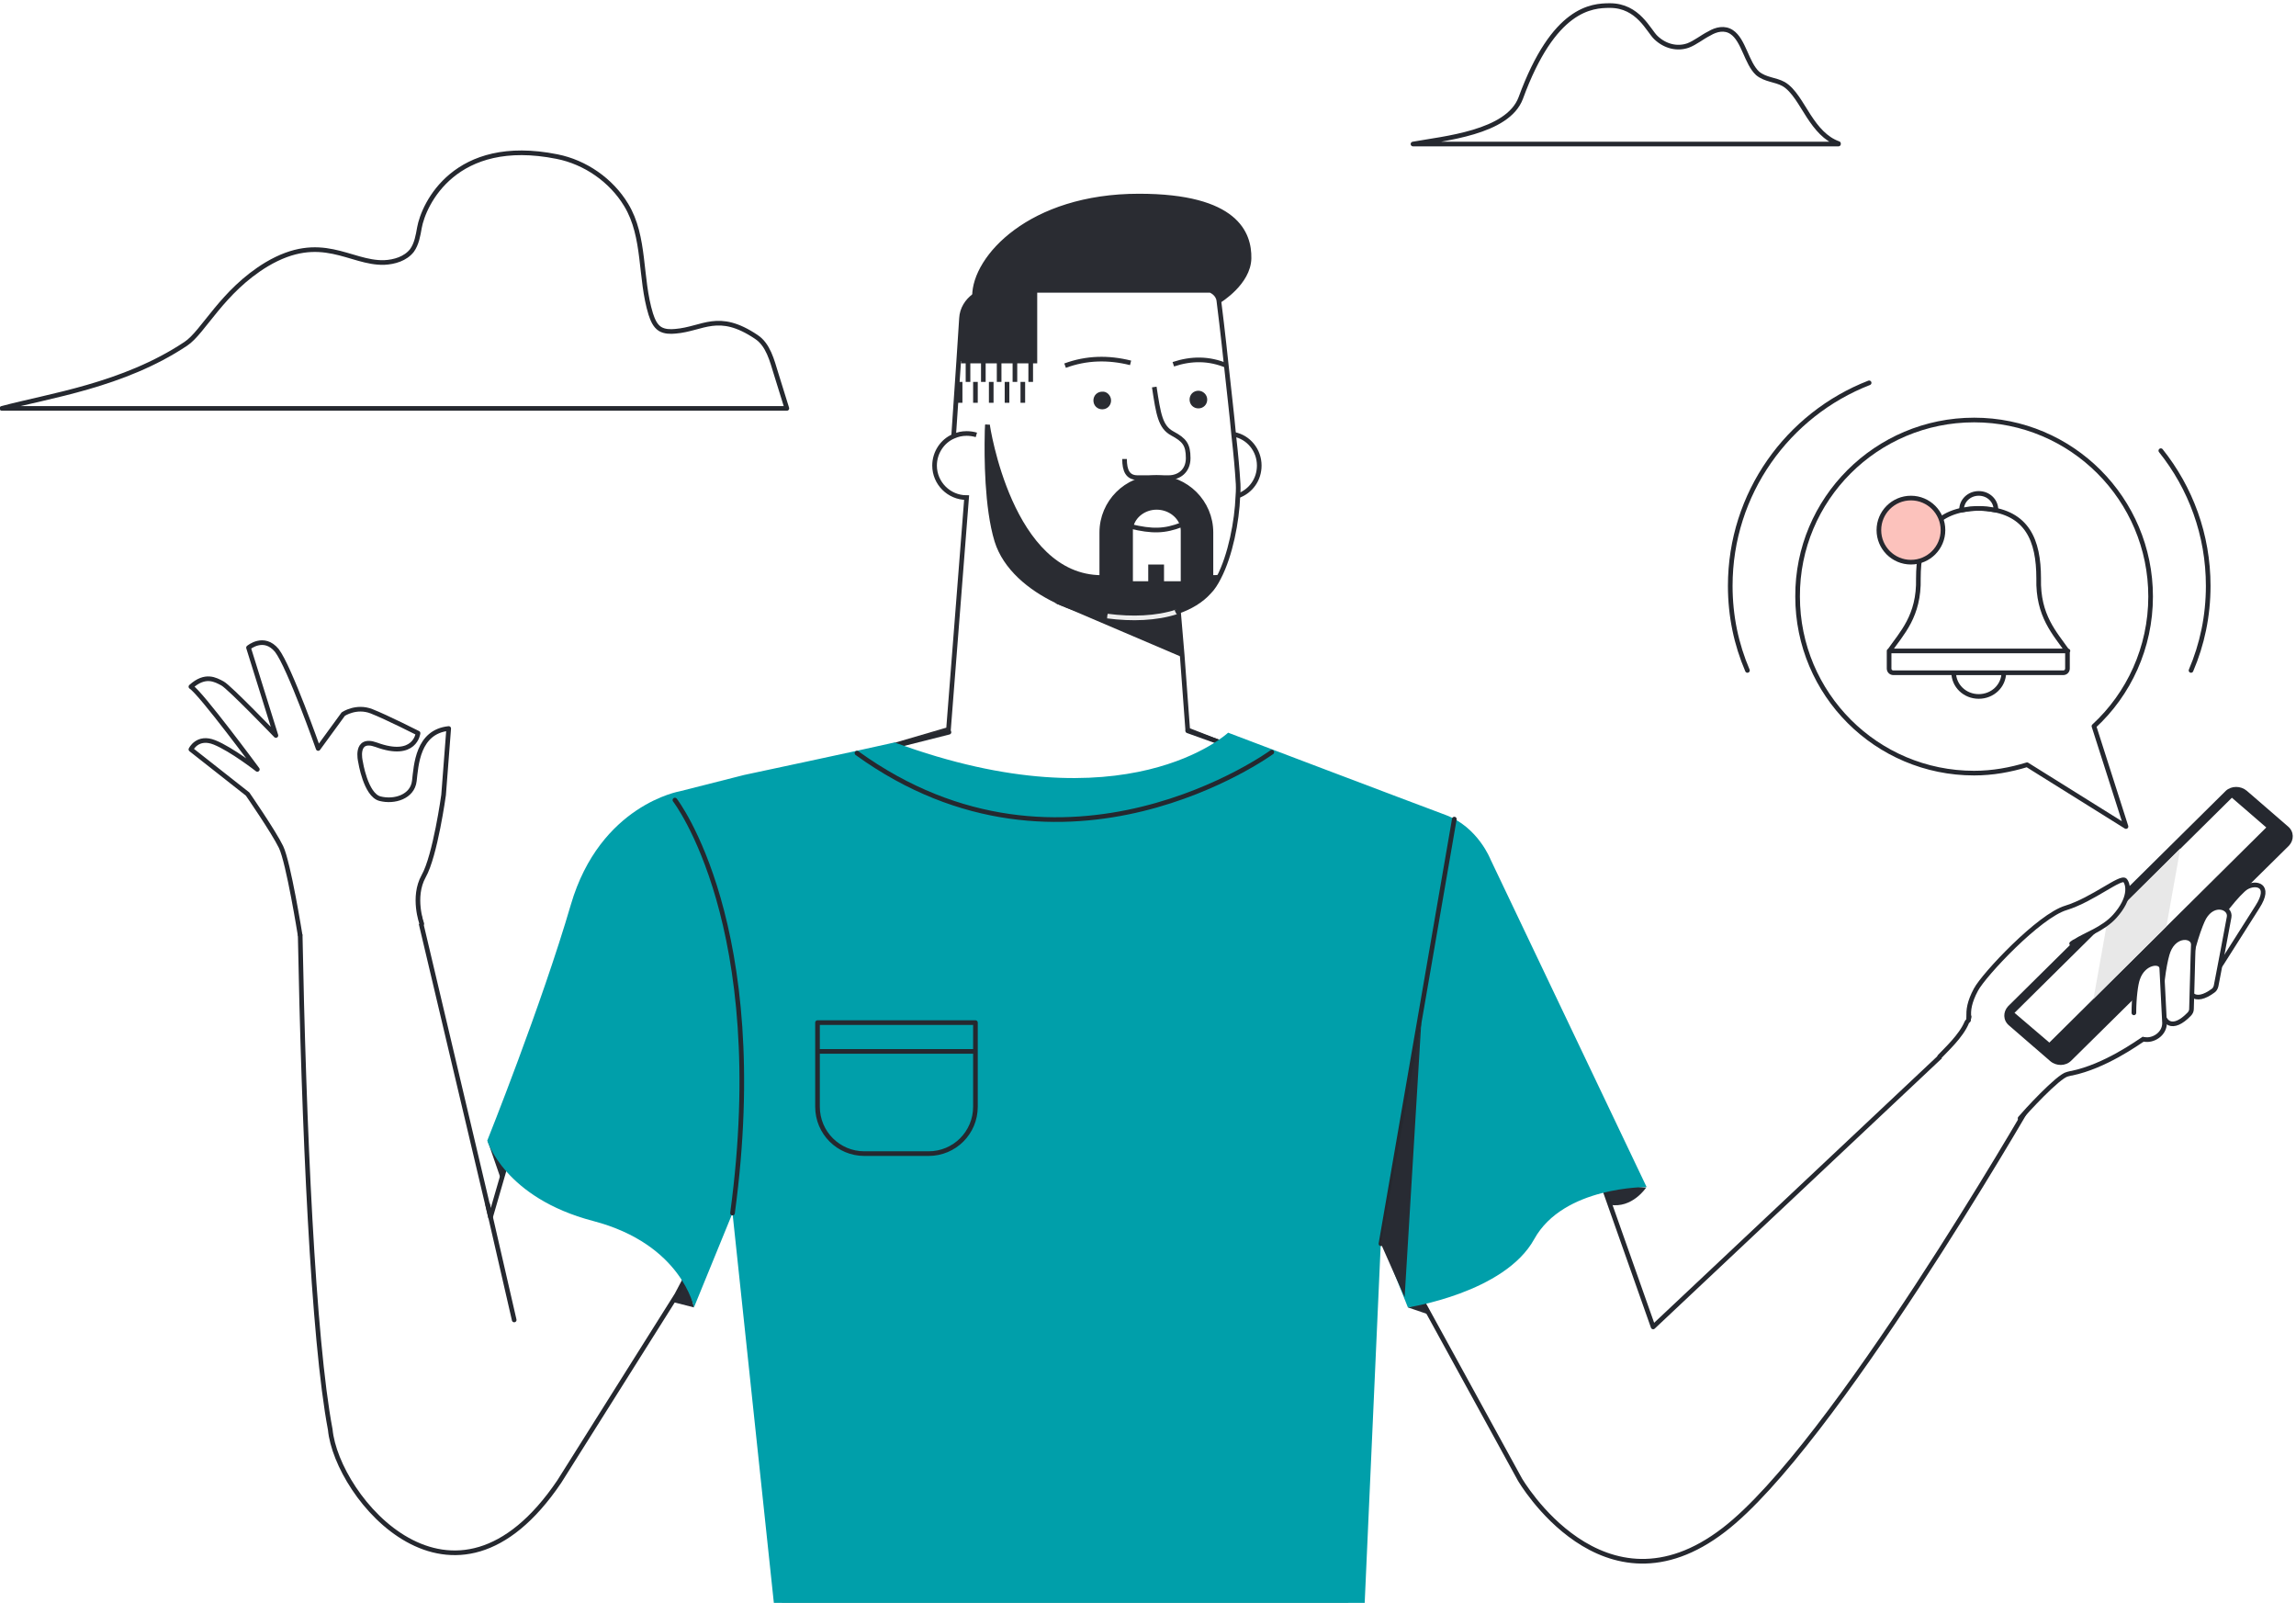 <svg xmlns="http://www.w3.org/2000/svg" id="ss2" x="0" y="0" version="1.1" viewBox="0 0 494.3 345.1" xml:space="preserve"><style>#ss2 .st0{fill:#fff}#ss2 .st1{fill:#2a2c32}#ss2 .st10{fill:#fff;stroke:#25282f;stroke-linecap:round;stroke-linejoin:round;stroke-miterlimit:10}#ss2 .st11,#ss2 .st13{fill:none;stroke:#2a2c32}#ss2 .st11{stroke-miterlimit:10}#ss2 .st13{stroke-linecap:round;stroke-linejoin:round}#ss2 .st14{fill:#282b33}#ss2 .st16{fill:none;stroke:#25282f;stroke-linecap:round;stroke-linejoin:round;stroke-miterlimit:10}</style><path d="M425 90.4c21 0 38 17 38 38 0 11-4.7 21-12.2 27.9l6.9 21.6-21.3-13.3c-3.6 1.1-7.4 1.8-11.4 1.8-21 0-38-17-38-38-.1-21 17-38 38-38zM395.8 30.9c-2.8-1-4.7-3.3-6.4-5.9s-3.2-5.6-5.4-6.9c-1.8-1-3.9-.9-5.6-2.3-2.4-2.2-3-7.2-5.6-8.9-1.5-1-3.3-.6-4.8.3-1.6.8-3 2-4.6 2.6-2.3.8-4.9.2-6.9-1.7-1.6-1.5-3.8-6.9-9.9-6.9-3.9 0-12.1.5-19.2 19.9-2.8 7.5-16.6 8.7-23.2 9.9h91.6zM.4 87.9C10.4 85.2 26.5 83 40 74c3.8-2.5 7.8-11.3 17.4-17.1 11.8-7 17.9-.2 25.3-.4 2.2-.1 4.6-.8 6-2.6 1-1.4 1.3-3.2 1.6-4.9.9-5 7.6-19.7 29.6-15.3 6.1 1.2 11.7 5.1 14.9 10.4 4.2 6.9 2.9 15.7 5.3 23.5.4 1.2.9 2.5 2 3.2 1 .6 2.2.6 3.3.5 6-.5 9.2-4.3 17.4 1.2 2.6 1.7 3.4 5.1 4.3 8 .8 2.5 1.5 4.9 2.3 7.4H.4z" class="st10"/><path d="m264.3 160.5-8.6-3.5-2.1-25.6 2.3-.9 4.3-3.1 2.4-3.3 1.6-4.2 1.5-5.7.6-4.4.3-3.1 1.4-1 1.8-1.3.8-1.5.3-1.9v-2l-.2-1.6-1.1-1.8-2.4-1.7-1.6-.6-1-10.4-2.5-19.8-1.6-1.8-6.9-.8s-32.4 1-32.4 1.1v14.3l-14.6 1.7-1.2 16.1L204 95l-1.6 1.2-1.1 2.2s-.3 1.9-.3 2.1c0 .2.6 2.7.6 2.7l.6 1.5 1.1.7 1.2.6 1.6.6 2.3.1-4.1 50.7-19 5.1 10.1 6.8s26.4 5.1 26.8 4.9c.4-.1 18.2-2.1 18.2-2.1l12.5-3.5 11.4-8.1z" class="st0"/><path d="M245.2 42.1c21 0 23.8 8.1 23.7 13.4-.1 5.3-6.4 9.1-6.4 9.1-.2-1.5-1.8-2.2-1.8-2.2h-47.2c-.3 0-.7 0-1 .1-1 .1-1.9.5-2.7 1.1 0-8.2 11.9-21.5 35.4-21.5zM254.5 112.9c-.7-2.1-2.9-3.7-5.5-3.7-2.8 0-5.1 1.8-5.6 4.1-.1.3-.1.6-.1.9v11.4h4.3V122h2.4v3.6h4.6v-11.4c.1-.4 0-.9-.1-1.3zm8 11.3c-.6 1.2-1.3 2.3-2.1 3.1-1.7 1.9-4.1 3.3-6.7 4.2-.2.1-.3.1-.5.2-4.3 1.4-9.6 1.6-14.9.9-2.6-.3-5.6-1.1-8.4-2.2l-2.2-.9c-5.9-2.8-11.2-7.2-13-13-2.2-7.2-2.2-18.3-2.1-22.9 0-1.3.1-2.1.1-2.1s4.8 32.8 24.6 32.8v-9.7c0-6.5 5.3-11.8 11.8-11.8 6.5 0 11.8 5.3 11.8 11.8v9.7c.4 0 1 0 1.6-.1zM258 84.6c.8 0 1.4.6 1.4 1.4s-.6 1.4-1.4 1.4c-.8 0-1.4-.6-1.4-1.4s.6-1.4 1.4-1.4z" class="st1"/><path d="m253.7 131.5.7 9.4-24.6-10.5c2.9 1.1 5.8 1.9 8.4 2.2 5.3.7 10.6.5 14.9-.9.3 0 .5-.1.6-.2zM227.7 129.5l2.2.9c-.7-.3-1.5-.6-2.2-.9zM222.8 62.7v15h-16.5l.6-9.2c.1-2 1.2-3.7 2.7-4.8.8-.6 1.7-1 2.7-1.1v.2h10.5z" class="st1"/><path d="m281.4 167.2-25.7-10.1-1.2-16.2-.8-9.4M188.8 161.5l15.4-4.5 3.9-49.9c-3.8 0-6.9-3.1-6.9-6.9 0-2.8 1.7-5.3 4.1-6.3.9-.4 1.8-.6 2.8-.6.7 0 1.4.1 2.1.3M266.6 106.7c2.7-1 4.5-3.5 4.5-6.5 0-3.3-2.3-6.1-5.4-6.7M212.6 91.5s4.8 32.8 24.6 32.8v-9.7c0-6.5 5.3-11.8 11.8-11.8" class="st11"/><path d="M262.5 124.2c-.6.1-1.2.1-1.8.1v-9.7c0-6.5-5.3-11.8-11.8-11.8M227.6 129.4c-5.9-2.8-11.2-7.2-13-13-2.2-7.2-2.2-18.3-2.1-22.9 0-1.3.1-2.1.1-2.1M238.3 132.6c-2.6-.3-5.6-1.1-8.4-2.2-.7-.3-1.5-.6-2.2-.9" class="st11"/><path fill="none" stroke="#eee" stroke-miterlimit="10" d="M253.3 131.7c-4.3 1.4-9.6 1.6-14.9.9"/><path d="m205.3 93.9 1.1-16.2.6-9.2c.1-2 1.2-3.7 2.7-4.8.8-.6 1.7-1 2.7-1.1.3-.1.6-.1 1-.1h47.2s1.6.6 1.8 2.2c.1.7.9 7.2 1.7 14.8.5 4.7 1.1 9.7 1.5 14.1.5 4.4.8 8 .9 9.8.1 1 .1 2.2 0 3.4-.2 5.4-1.6 12.7-4.1 17.5-.6 1.2-1.3 2.3-2.1 3.1-1.7 1.9-4.1 3.3-6.7 4.2-.2.1-.3.1-.5.2" class="st11"/><path d="M209.8 63.7c0-8.2 11.9-21.5 35.4-21.5 21 0 23.8 8.1 23.7 13.4-.1 5.3-6.4 9.1-6.4 9.1" class="st11"/><path d="M212.6 62.7h10.2v15H206.9M229.3 78.7c4.6-1.7 9.3-1.8 14.1-.6M252.6 78.4c3.9-1.3 7.7-1.3 11.5.3" class="st11"/><path d="M259.4 86c0 .8-.6 1.4-1.4 1.4-.8 0-1.4-.6-1.4-1.4s.6-1.4 1.4-1.4c.7 0 1.4.6 1.4 1.4z" class="st13"/><path d="M248.5 83.3c.9 5.9 1.3 8.6 3.9 10 2.6 1.4 3.4 2.4 3.4 5.3 0 2.8-2 4.2-4.2 4.2H244.9c-2.1 0-2.8-1.5-2.8-4M243.5 113.3c-.1.3-.1.6-.1.9v11.4h4.3V122h2.4v3.6h4.6v-11.4c0-.5-.1-.9-.2-1.3-.7-2.1-2.9-3.7-5.5-3.7-2.7 0-5 1.8-5.5 4.1z" class="st11"/><path d="M243.4 113.3c4.6 1.1 7.3 1.1 11.1-.4.1 0 .1-.1.2-.1M227.6 129.4l.1.1 2.2.9 24.6 10.5M208.4 77.7v4.5M211.7 77.7v4.5M215.1 77.7v4.5M218.5 77.7v4.5M221.9 77.7v4.5M210 82.2v4.5M206.7 82.2v4.5M213.4 82.2v4.5M216.8 82.2v4.5M220.2 82.2v4.5" class="st11"/><path d="m105 245.6 2.7 7.8 2-3.1zM307.8 283l-4.7-1.6 3.2-1zM149.4 281.4l-4.7-1.2 3-6.2zM354.4 255.6s-3 4.6-7.9 3.7c-1.4-1.8-1.5-4.5-1.5-4.5l9.4.8z" class="st14"/><path d="m255.7 157.3 28.7 10.3c15.5 4.2 26.1 9.2 31.8 13.6 2.6 2 4.9 7.9 6.6 10.7l33.1 93.7 69.5-65.4 11.6 17.4s-42.5 73.8-65.9 91.7c-26 20-43.9-10.9-43.9-10.9L296 261.5l-5.9 82.9H168.5l-9.8-90.3-13 24.6-25.3 40.2c-22.8 33.7-47.9 3.4-49.3-11.2-3.7-19.5-5.7-65.3-6.5-107.7l25.7-2.7 15.3 64.7 17.3-59.7c1.1-7.9 9.8-25.8 22.4-29.8l59-14.9" class="st10"/><path fill="#009faa" d="M264.4 157.7s-21.8 20.5-71.8 2.1c-7 1.6-32.4 7-32.4 7l-13.8 3.5s-17.2 2.9-23.5 24.4c-6.3 21.6-18 50.8-18 50.8s3.7 12.3 22.8 17.3 21.7 18.6 21.7 18.6l8.3-20.3 8.9 83.9h127.2l3.5-78.2 5.8 14.6s20.8-3.1 27.2-14.7c6.3-11.4 24.2-11.2 24.2-11.2L320.9 185s-2.7-7-9.7-9.6c-7-2.6-46.8-17.7-46.8-17.7z"/><path d="M273.8 161.9s-44.6 32.5-89.3.2M186.1 248.3h13.8c5.6 0 10.1-4.5 10.1-10.1v-18.1h-34v18.1c0 5.6 4.5 10.1 10.1 10.1zM210 226.3h-34M145.3 172.2s20.8 26.8 12.4 88.9M313.1 176.3l-15.8 91.4" class="st16"/><path d="m306 219.8-8.7 47.9 5.1 11.5z" class="st14"/><path d="M64.6 201.2s-2.5-15.6-4.1-18.9c-1.6-3.3-7.2-11.4-7.2-11.4l-12.2-9.6s1.4-3 5.1-1.5c3.7 1.5 9.2 5.8 9.2 5.8s-12.1-16.4-14.3-17.8c3.1-2.8 5.3-1.5 6.8-.7s11.5 11.2 11.5 11.2l-5.9-18.9s3.3-2.8 6.1.6c2.7 3.5 8.9 21.1 8.9 21.1l5.4-7.4s2.8-1.9 6.1-.6 10 4.7 10 4.7-.6 5.6-9 2.5c-4.7-1.7-3.4 3.6-3.4 3.6s1.1 7.2 4.2 8c3.1.8 7-.4 7.4-3.8.4-3.4.7-10.6 7.4-11.3l-1.1 14.3s-1.8 13.1-4.3 17.5c-2.5 4.5-.4 10.2-.4 10.2M110.7 284.1l-5.7-24.8" class="st10"/><path d="m439 234.4-4.5 6-18.5-6.2c-1.1-2.1 9.3-11.3 9.5-15.2l6.6 2.2 6.9 13.2z" class="st0"/><path d="M417.6 227.4c1.3-1.4 4.6-4.4 5.8-7.3 0-.1.4-.5.4-.5 0-3.5 4.1-7.7 10.5-12.9 6.8-5.5 14-7.2 27.8-10 5.2-1 18.1-3.1 19.7-1.3 1.6 1.8-1.7 5-4 7.1-2.3 2.2-5.6 10-6.9 11.4-1.3 1.4-5.9 4.5-6.4 5.6-.5 1.1-.9 2.8-3 4.1-1.4.9-8.3 5.9-15.5 7.4h-.1c-.3.1-.5.1-.8.2-2 .4-9.2 8.3-10.2 9.5" class="st10"/><path fill="#25282f" d="m483.7 170.2 8.9 7.7c1.3 1.1 1.3 2.9.2 4.1l-46.9 46.3c-1.2 1.2-3.2 1.2-4.5.1l-8.9-7.7c-1.3-1.1-1.3-2.9-.2-4.1l46.9-46.4c1.2-1.1 3.2-1.1 4.5 0z"/><path d="m480.5 171.7 7.4 6.4-46.7 46.3-7.5-6.4z" class="st0"/><path fill="#e8e8e8" d="m469.4 182.6-3 16.8-15.7 15.6 3-16.8z"/><path d="M476.7 208.5c.6-.1 1.2-.5 1.5-1 1.6-2.5 6.8-10.7 7.8-12.3 3.1-4.8-.4-5.4-2.4-4.2-1.5.9-6.3 6.6-8.7 11.4-2.3 4.3-2.2 6.9 1.8 6.1z" class="st10"/><path d="M476.5 213.2c.3-.2.5-.6.6-1 .5-2.6 2.5-13 2.8-14.8.4-2.1-3.3-3.5-5.4.1-.8 1.4-2.7 6.7-3.4 11.8-.8 4.9 1.4 6.9 5.4 3.9z" class="st10"/><path d="M471.3 218.3c.3-.3.5-.7.5-1.1.1-2.5.3-12.1.4-13.9 0-2-3.9-2.4-5.4 1.4-.6 1.5-1.6 6.6-1.5 11.3.1 4.6 2.5 5.9 6 2.3z" class="st10"/><path d="M461.6 223.7c1.9.4 4.4-1.1 4.4-3.5 0 0-.5-10-.6-11.8-.1-1.8-4-1.4-5.2 2.3-.4 1.1-.8 4.1-.8 7.3M423.9 219c-.2-1.5.1-3.4 1.5-6 1.7-3.2 13.6-15.9 19.4-17.6 5.8-1.8 11.8-6.9 12.7-5.9.8 1 1.2 3.9-2.2 7.7-2.5 2.8-6.4 4-8.5 5.4-.3.1-.5.3-.8.5M431.4 144.7c0 2.9-2.4 5.2-5.4 5.2s-5.4-2.3-5.4-5.2h10.8z" class="st10"/><path d="M413 124.5c0-8.2 2.6-14.1 11.2-15 1.2-.1 2.4-.1 3.5 0 8.7.9 11.2 6.7 11.2 15-.2 8.1 3.5 11.8 6.2 15.7v3.7c0 .5-.4.9-.9.9H407.6c-.5 0-.9-.4-.9-.9v-3.7c2.7-3.9 6.5-7.6 6.3-15.7zM406.7 140.1h38.5" class="st10"/><path d="M427.7 109.5c-1.1-.1-2.3-.1-3.5 0-.7.1-1.3.2-1.9.3v-.1c0-1.9 1.6-3.5 3.7-3.5s3.7 1.6 3.7 3.5v.1c-.7-.1-1.3-.2-2-.3z" class="st10"/><circle cx="411.4" cy="114.1" r="6.9" fill="#fcc2bc" stroke="#25282f" stroke-linecap="round" stroke-linejoin="round" stroke-miterlimit="10"/><path d="M402.4 82.4c-17.5 6.8-29.9 23.8-29.9 43.7 0 6.5 1.3 12.6 3.7 18.2M465.2 97c6.4 8 10.2 18.1 10.2 29.1 0 6.5-1.3 12.6-3.7 18.2" class="st16"/><path d="M237.3 84.7c.8 0 1.4.6 1.4 1.4s-.6 1.4-1.4 1.4c-.8 0-1.4-.6-1.4-1.4s.6-1.4 1.4-1.4z" class="st1"/><path d="M238.7 86.2c0 .8-.6 1.4-1.4 1.4-.8 0-1.4-.6-1.4-1.4s.6-1.4 1.4-1.4c.7-.1 1.4.6 1.4 1.4z" class="st13"/></svg>